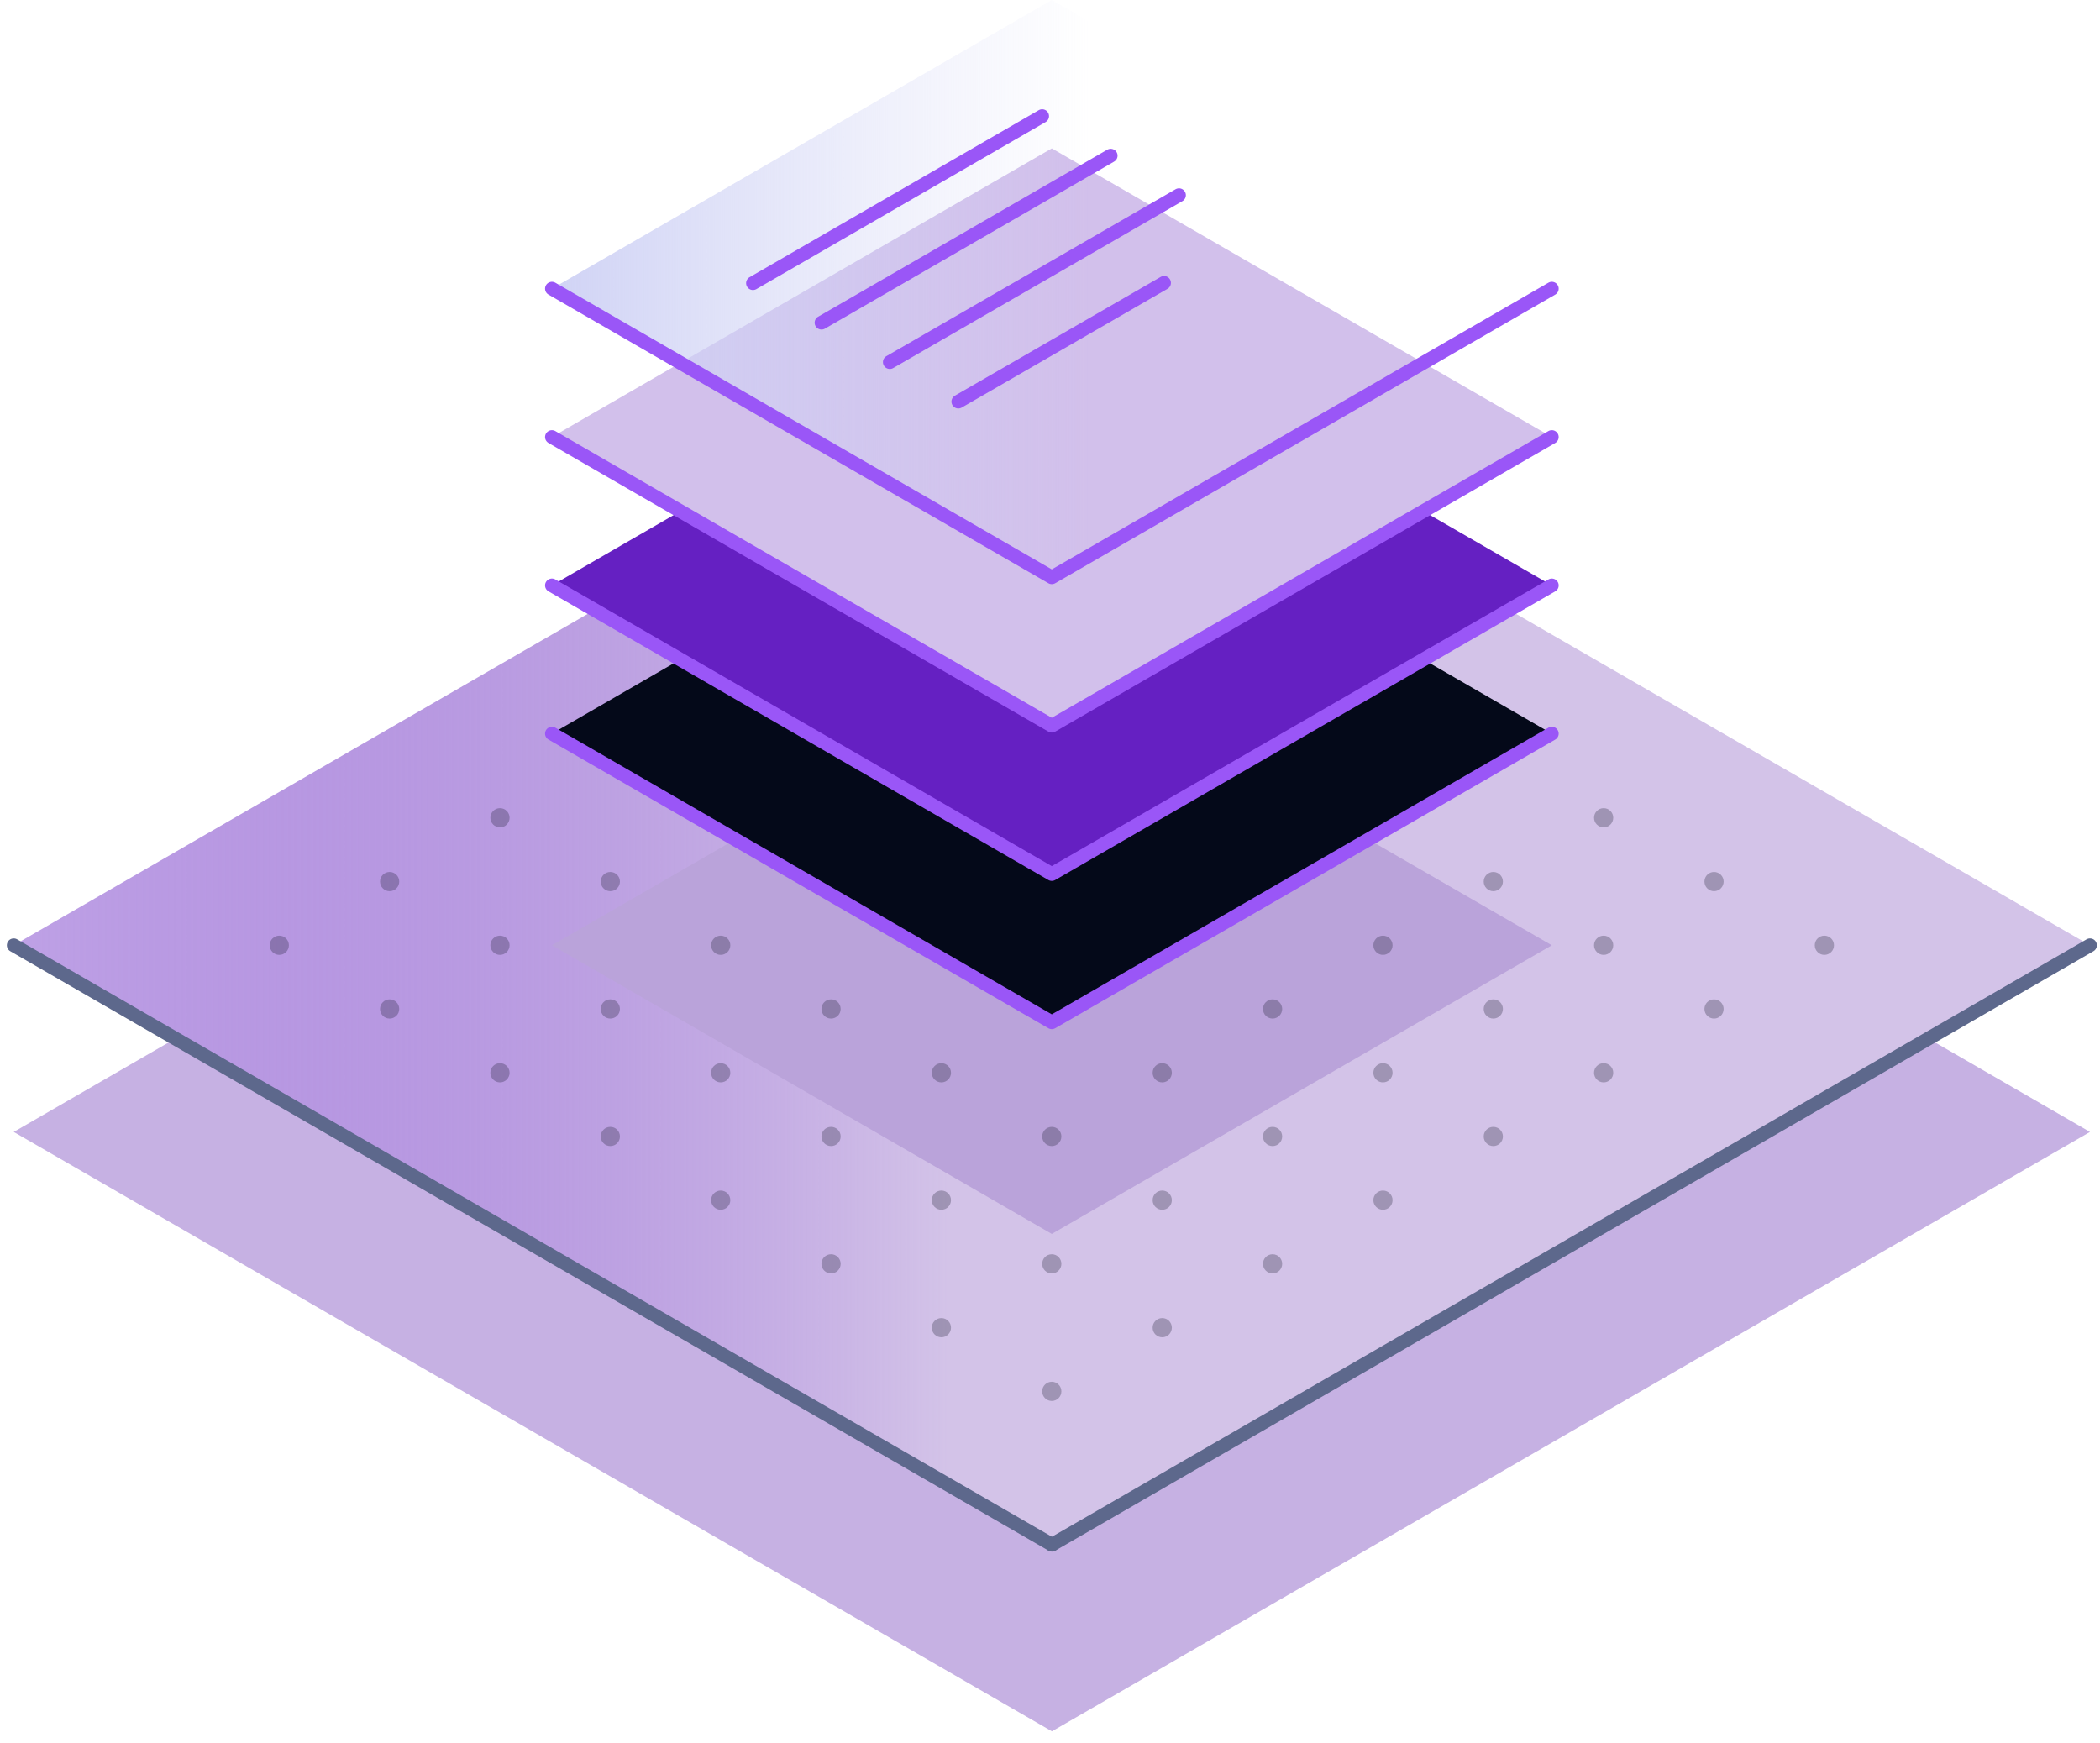 <svg width="153" height="127" viewBox="0 0 153 127" fill="none" xmlns="http://www.w3.org/2000/svg">
<path d="M76.64 112.54L12.77 75.67L1 82.47L76.64 126.14L152.27 82.47L140.5 75.67L76.64 112.54Z" fill="#C6B1E3"/>
<path d="M76.64 25.2L1 68.87L76.64 112.54L152.27 68.87L76.64 25.2Z" fill="url(#paint0_linear_369_3883)"/>
<path d="M76.631 47.84L40.211 68.87L76.631 89.9L113.061 68.87L76.631 47.84Z" fill="#BAA3DA"/>
<path d="M76.641 112.54L152.271 68.87" stroke="#5D688C" stroke-linecap="round" stroke-linejoin="round"/>
<path d="M1 68.87L76.64 112.54" stroke="#5D688C" stroke-linecap="round" stroke-linejoin="round"/>
<g opacity="0.25">
<path d="M76.63 64.929C77.016 64.929 77.33 64.616 77.33 64.229C77.33 63.843 77.016 63.529 76.63 63.529C76.243 63.529 75.93 63.843 75.93 64.229C75.93 64.616 76.243 64.929 76.63 64.929Z" fill="#040919"/>
<path d="M84.677 69.57C85.063 69.57 85.377 69.257 85.377 68.87C85.377 68.483 85.063 68.17 84.677 68.17C84.29 68.17 83.977 68.483 83.977 68.87C83.977 69.257 84.29 69.57 84.677 69.57Z" fill="#040919"/>
<path d="M76.63 74.21C77.016 74.21 77.33 73.897 77.33 73.51C77.33 73.124 77.016 72.811 76.63 72.811C76.243 72.811 75.93 73.124 75.93 73.51C75.93 73.897 76.243 74.21 76.63 74.21Z" fill="#040919"/>
<path d="M92.716 74.21C93.102 74.21 93.416 73.897 93.416 73.51C93.416 73.124 93.102 72.811 92.716 72.811C92.329 72.811 92.016 73.124 92.016 73.51C92.016 73.897 92.329 74.21 92.716 74.21Z" fill="#040919"/>
<path d="M84.677 78.86C85.063 78.86 85.377 78.546 85.377 78.16C85.377 77.773 85.063 77.46 84.677 77.46C84.29 77.46 83.977 77.773 83.977 78.16C83.977 78.546 84.29 78.86 84.677 78.86Z" fill="#040919"/>
<path d="M76.63 83.5C77.016 83.5 77.33 83.186 77.33 82.8C77.33 82.413 77.016 82.1 76.63 82.1C76.243 82.1 75.93 82.413 75.93 82.8C75.93 83.186 76.243 83.5 76.63 83.5Z" fill="#040919"/>
<path d="M100.759 78.86C101.145 78.86 101.459 78.546 101.459 78.16C101.459 77.773 101.145 77.46 100.759 77.46C100.372 77.46 100.059 77.773 100.059 78.16C100.059 78.546 100.372 78.86 100.759 78.86Z" fill="#040919"/>
<path d="M92.716 83.5C93.102 83.5 93.416 83.186 93.416 82.8C93.416 82.413 93.102 82.1 92.716 82.1C92.329 82.1 92.016 82.413 92.016 82.8C92.016 83.186 92.329 83.5 92.716 83.5Z" fill="#040919"/>
<path d="M84.677 88.14C85.063 88.14 85.377 87.827 85.377 87.44C85.377 87.054 85.063 86.74 84.677 86.74C84.29 86.74 83.977 87.054 83.977 87.44C83.977 87.827 84.29 88.14 84.677 88.14Z" fill="#040919"/>
<path d="M76.63 92.78C77.016 92.78 77.33 92.466 77.33 92.08C77.33 91.693 77.016 91.38 76.63 91.38C76.243 91.38 75.93 91.693 75.93 92.08C75.93 92.466 76.243 92.78 76.63 92.78Z" fill="#040919"/>
<path d="M100.759 88.14C101.145 88.14 101.459 87.827 101.459 87.44C101.459 87.054 101.145 86.74 100.759 86.74C100.372 86.74 100.059 87.054 100.059 87.44C100.059 87.827 100.372 88.14 100.759 88.14Z" fill="#040919"/>
<path d="M92.716 92.78C93.102 92.78 93.416 92.466 93.416 92.08C93.416 91.693 93.102 91.38 92.716 91.38C92.329 91.38 92.016 91.693 92.016 92.08C92.016 92.466 92.329 92.78 92.716 92.78Z" fill="#040919"/>
<path d="M108.798 83.5C109.184 83.5 109.498 83.186 109.498 82.8C109.498 82.413 109.184 82.1 108.798 82.1C108.411 82.1 108.098 82.413 108.098 82.8C108.098 83.186 108.411 83.5 108.798 83.5Z" fill="#040919"/>
<path d="M84.677 97.43C85.063 97.43 85.377 97.117 85.377 96.73C85.377 96.344 85.063 96.03 84.677 96.03C84.29 96.03 83.977 96.344 83.977 96.73C83.977 97.117 84.29 97.43 84.677 97.43Z" fill="#040919"/>
<path d="M76.63 102.07C77.016 102.07 77.33 101.757 77.33 101.37C77.33 100.983 77.016 100.67 76.63 100.67C76.243 100.67 75.93 100.983 75.93 101.37C75.93 101.757 76.243 102.07 76.63 102.07Z" fill="#040919"/>
<path d="M68.587 69.57C68.973 69.57 69.287 69.257 69.287 68.87C69.287 68.483 68.973 68.17 68.587 68.17C68.2 68.17 67.887 68.483 67.887 68.87C67.887 69.257 68.2 69.57 68.587 69.57Z" fill="#040919"/>
<path d="M92.716 55.64C93.102 55.64 93.416 55.327 93.416 54.94C93.416 54.554 93.102 54.24 92.716 54.24C92.329 54.24 92.016 54.554 92.016 54.94C92.016 55.327 92.329 55.64 92.716 55.64Z" fill="#040919"/>
<path d="M100.759 60.28C101.145 60.28 101.459 59.967 101.459 59.58C101.459 59.193 101.145 58.88 100.759 58.88C100.372 58.88 100.059 59.193 100.059 59.58C100.059 59.967 100.372 60.28 100.759 60.28Z" fill="#040919"/>
<path d="M92.716 64.929C93.102 64.929 93.416 64.616 93.416 64.229C93.416 63.843 93.102 63.529 92.716 63.529C92.329 63.529 92.016 63.843 92.016 64.229C92.016 64.616 92.329 64.929 92.716 64.929Z" fill="#040919"/>
<path d="M108.798 64.929C109.184 64.929 109.498 64.616 109.498 64.229C109.498 63.843 109.184 63.529 108.798 63.529C108.411 63.529 108.098 63.843 108.098 64.229C108.098 64.616 108.411 64.929 108.798 64.929Z" fill="#040919"/>
<path d="M100.759 69.57C101.145 69.57 101.459 69.257 101.459 68.87C101.459 68.483 101.145 68.17 100.759 68.17C100.372 68.17 100.059 68.483 100.059 68.87C100.059 69.257 100.372 69.57 100.759 69.57Z" fill="#040919"/>
<path d="M116.837 69.57C117.223 69.57 117.537 69.257 117.537 68.87C117.537 68.483 117.223 68.17 116.837 68.17C116.45 68.17 116.137 68.483 116.137 68.87C116.137 69.257 116.45 69.57 116.837 69.57Z" fill="#040919"/>
<path d="M108.798 74.21C109.184 74.21 109.498 73.897 109.498 73.51C109.498 73.124 109.184 72.811 108.798 72.811C108.411 72.811 108.098 73.124 108.098 73.51C108.098 73.897 108.411 74.21 108.798 74.21Z" fill="#040919"/>
<path d="M116.837 78.86C117.223 78.86 117.537 78.546 117.537 78.16C117.537 77.773 117.223 77.46 116.837 77.46C116.45 77.46 116.137 77.773 116.137 78.16C116.137 78.546 116.45 78.86 116.837 78.86Z" fill="#040919"/>
<path d="M124.88 74.21C125.266 74.21 125.58 73.897 125.58 73.51C125.58 73.124 125.266 72.811 124.88 72.811C124.493 72.811 124.18 73.124 124.18 73.51C124.18 73.897 124.493 74.21 124.88 74.21Z" fill="#040919"/>
<path d="M84.677 60.28C85.063 60.28 85.377 59.967 85.377 59.58C85.377 59.193 85.063 58.88 84.677 58.88C84.29 58.88 83.977 59.193 83.977 59.58C83.977 59.967 84.29 60.28 84.677 60.28Z" fill="#040919"/>
<path d="M108.798 55.64C109.184 55.64 109.498 55.327 109.498 54.94C109.498 54.554 109.184 54.24 108.798 54.24C108.411 54.24 108.098 54.554 108.098 54.94C108.098 55.327 108.411 55.64 108.798 55.64Z" fill="#040919"/>
<path d="M116.837 60.28C117.223 60.28 117.537 59.967 117.537 59.58C117.537 59.193 117.223 58.88 116.837 58.88C116.45 58.88 116.137 59.193 116.137 59.58C116.137 59.967 116.45 60.28 116.837 60.28Z" fill="#040919"/>
<path d="M124.88 64.929C125.266 64.929 125.58 64.616 125.58 64.229C125.58 63.843 125.266 63.529 124.88 63.529C124.493 63.529 124.18 63.843 124.18 64.229C124.18 64.616 124.493 64.929 124.88 64.929Z" fill="#040919"/>
<path d="M132.919 69.57C133.305 69.57 133.619 69.257 133.619 68.87C133.619 68.483 133.305 68.17 132.919 68.17C132.532 68.17 132.219 68.483 132.219 68.87C132.219 69.257 132.532 69.57 132.919 69.57Z" fill="#040919"/>
<path d="M100.759 51C101.145 51 101.459 50.686 101.459 50.3C101.459 49.913 101.145 49.6 100.759 49.6C100.372 49.6 100.059 49.913 100.059 50.3C100.059 50.686 100.372 51 100.759 51Z" fill="#040919"/>
<path d="M60.548 74.21C60.934 74.21 61.248 73.897 61.248 73.51C61.248 73.124 60.934 72.811 60.548 72.811C60.161 72.811 59.848 73.124 59.848 73.51C59.848 73.897 60.161 74.21 60.548 74.21Z" fill="#040919"/>
<path d="M68.587 78.86C68.973 78.86 69.287 78.546 69.287 78.16C69.287 77.773 68.973 77.46 68.587 77.46C68.2 77.46 67.887 77.773 67.887 78.16C67.887 78.546 68.2 78.86 68.587 78.86Z" fill="#040919"/>
<path d="M52.509 78.86C52.895 78.86 53.209 78.546 53.209 78.16C53.209 77.773 52.895 77.46 52.509 77.46C52.122 77.46 51.809 77.773 51.809 78.16C51.809 78.546 52.122 78.86 52.509 78.86Z" fill="#040919"/>
<path d="M60.548 83.5C60.934 83.5 61.248 83.186 61.248 82.8C61.248 82.413 60.934 82.1 60.548 82.1C60.161 82.1 59.848 82.413 59.848 82.8C59.848 83.186 60.161 83.5 60.548 83.5Z" fill="#040919"/>
<path d="M68.587 88.14C68.973 88.14 69.287 87.827 69.287 87.44C69.287 87.054 68.973 86.74 68.587 86.74C68.2 86.74 67.887 87.054 67.887 87.44C67.887 87.827 68.2 88.14 68.587 88.14Z" fill="#040919"/>
<path d="M52.509 88.14C52.895 88.14 53.209 87.827 53.209 87.44C53.209 87.054 52.895 86.74 52.509 86.74C52.122 86.74 51.809 87.054 51.809 87.44C51.809 87.827 52.122 88.14 52.509 88.14Z" fill="#040919"/>
<path d="M60.548 92.78C60.934 92.78 61.248 92.466 61.248 92.08C61.248 91.693 60.934 91.38 60.548 91.38C60.161 91.38 59.848 91.693 59.848 92.08C59.848 92.466 60.161 92.78 60.548 92.78Z" fill="#040919"/>
<path d="M44.466 83.5C44.852 83.5 45.166 83.186 45.166 82.8C45.166 82.413 44.852 82.1 44.466 82.1C44.079 82.1 43.766 82.413 43.766 82.8C43.766 83.186 44.079 83.5 44.466 83.5Z" fill="#040919"/>
<path d="M68.587 97.43C68.973 97.43 69.287 97.117 69.287 96.73C69.287 96.344 68.973 96.03 68.587 96.03C68.2 96.03 67.887 96.344 67.887 96.73C67.887 97.117 68.2 97.43 68.587 97.43Z" fill="#040919"/>
<path d="M52.509 69.57C52.895 69.57 53.209 69.257 53.209 68.87C53.209 68.483 52.895 68.17 52.509 68.17C52.122 68.17 51.809 68.483 51.809 68.87C51.809 69.257 52.122 69.57 52.509 69.57Z" fill="#040919"/>
<path d="M44.466 74.21C44.852 74.21 45.166 73.897 45.166 73.51C45.166 73.124 44.852 72.811 44.466 72.811C44.079 72.811 43.766 73.124 43.766 73.51C43.766 73.897 44.079 74.21 44.466 74.21Z" fill="#040919"/>
<path d="M68.587 60.28C68.973 60.28 69.287 59.967 69.287 59.58C69.287 59.193 68.973 58.88 68.587 58.88C68.2 58.88 67.887 59.193 67.887 59.58C67.887 59.967 68.2 60.28 68.587 60.28Z" fill="#040919"/>
<path d="M60.548 64.929C60.934 64.929 61.248 64.616 61.248 64.229C61.248 63.843 60.934 63.529 60.548 63.529C60.161 63.529 59.848 63.843 59.848 64.229C59.848 64.616 60.161 64.929 60.548 64.929Z" fill="#040919"/>
<path d="M76.63 55.64C77.016 55.64 77.33 55.327 77.33 54.94C77.33 54.554 77.016 54.24 76.63 54.24C76.243 54.24 75.93 54.554 75.93 54.94C75.93 55.327 76.243 55.64 76.63 55.64Z" fill="#040919"/>
<path d="M36.427 78.86C36.813 78.86 37.127 78.546 37.127 78.16C37.127 77.773 36.813 77.46 36.427 77.46C36.04 77.46 35.727 77.773 35.727 78.16C35.727 78.546 36.04 78.86 36.427 78.86Z" fill="#040919"/>
<path d="M52.509 51C52.895 51 53.209 50.686 53.209 50.3C53.209 49.913 52.895 49.6 52.509 49.6C52.122 49.6 51.809 49.913 51.809 50.3C51.809 50.686 52.122 51 52.509 51Z" fill="#040919"/>
<path d="M44.466 55.64C44.852 55.64 45.166 55.327 45.166 54.94C45.166 54.554 44.852 54.24 44.466 54.24C44.079 54.24 43.766 54.554 43.766 54.94C43.766 55.327 44.079 55.64 44.466 55.64Z" fill="#040919"/>
<path d="M36.427 60.28C36.813 60.28 37.127 59.967 37.127 59.58C37.127 59.193 36.813 58.88 36.427 58.88C36.04 58.88 35.727 59.193 35.727 59.58C35.727 59.967 36.04 60.28 36.427 60.28Z" fill="#040919"/>
<path d="M28.387 64.929C28.774 64.929 29.087 64.616 29.087 64.229C29.087 63.843 28.774 63.529 28.387 63.529C28.001 63.529 27.688 63.843 27.688 64.229C27.688 64.616 28.001 64.929 28.387 64.929Z" fill="#040919"/>
<path d="M52.509 60.28C52.895 60.28 53.209 59.967 53.209 59.58C53.209 59.193 52.895 58.88 52.509 58.88C52.122 58.88 51.809 59.193 51.809 59.58C51.809 59.967 52.122 60.28 52.509 60.28Z" fill="#040919"/>
<path d="M44.466 64.929C44.852 64.929 45.166 64.616 45.166 64.229C45.166 63.843 44.852 63.529 44.466 63.529C44.079 63.529 43.766 63.843 43.766 64.229C43.766 64.616 44.079 64.929 44.466 64.929Z" fill="#040919"/>
<path d="M60.548 55.64C60.934 55.64 61.248 55.327 61.248 54.94C61.248 54.554 60.934 54.24 60.548 54.24C60.161 54.24 59.848 54.554 59.848 54.94C59.848 55.327 60.161 55.64 60.548 55.64Z" fill="#040919"/>
<path d="M36.427 69.57C36.813 69.57 37.127 69.257 37.127 68.87C37.127 68.483 36.813 68.17 36.427 68.17C36.04 68.17 35.727 68.483 35.727 68.87C35.727 69.257 36.04 69.57 36.427 69.57Z" fill="#040919"/>
<path d="M28.387 74.21C28.774 74.21 29.087 73.897 29.087 73.51C29.087 73.124 28.774 72.811 28.387 72.811C28.001 72.811 27.688 73.124 27.688 73.51C27.688 73.897 28.001 74.21 28.387 74.21Z" fill="#040919"/>
<path d="M84.677 51C85.063 51 85.377 50.686 85.377 50.3C85.377 49.913 85.063 49.6 84.677 49.6C84.29 49.6 83.977 49.913 83.977 50.3C83.977 50.686 84.29 51 84.677 51Z" fill="#040919"/>
<path d="M68.587 41.71C68.973 41.71 69.287 41.396 69.287 41.01C69.287 40.623 68.973 40.31 68.587 40.31C68.2 40.31 67.887 40.623 67.887 41.01C67.887 41.396 68.2 41.71 68.587 41.71Z" fill="#040919"/>
<path d="M60.548 46.36C60.934 46.36 61.248 46.047 61.248 45.66C61.248 45.273 60.934 44.96 60.548 44.96C60.161 44.96 59.848 45.273 59.848 45.66C59.848 46.047 60.161 46.36 60.548 46.36Z" fill="#040919"/>
<path d="M68.587 51C68.973 51 69.287 50.686 69.287 50.3C69.287 49.913 68.973 49.6 68.587 49.6C68.2 49.6 67.887 49.913 67.887 50.3C67.887 50.686 68.2 51 68.587 51Z" fill="#040919"/>
<path d="M76.63 46.36C77.016 46.36 77.33 46.047 77.33 45.66C77.33 45.273 77.016 44.96 76.63 44.96C76.243 44.96 75.93 45.273 75.93 45.66C75.93 46.047 76.243 46.36 76.63 46.36Z" fill="#040919"/>
<path d="M92.716 46.36C93.102 46.36 93.416 46.047 93.416 45.66C93.416 45.273 93.102 44.96 92.716 44.96C92.329 44.96 92.016 45.273 92.016 45.66C92.016 46.047 92.329 46.36 92.716 46.36Z" fill="#040919"/>
<path d="M76.63 37.07C77.016 37.07 77.33 36.757 77.33 36.37C77.33 35.983 77.016 35.67 76.63 35.67C76.243 35.67 75.93 35.983 75.93 36.37C75.93 36.757 76.243 37.07 76.63 37.07Z" fill="#040919"/>
<path d="M84.677 41.71C85.063 41.71 85.377 41.396 85.377 41.01C85.377 40.623 85.063 40.31 84.677 40.31C84.29 40.31 83.977 40.623 83.977 41.01C83.977 41.396 84.29 41.71 84.677 41.71Z" fill="#040919"/>
<path d="M20.348 69.57C20.735 69.57 21.049 69.257 21.049 68.87C21.049 68.483 20.735 68.17 20.348 68.17C19.962 68.17 19.648 68.483 19.648 68.87C19.648 69.257 19.962 69.57 20.348 69.57Z" fill="#040919"/>
</g>
<path d="M76.631 32.42L40.211 53.45L76.631 74.48L113.061 53.45L76.631 32.42Z" fill="#040919"/>
<path d="M40.211 53.45L76.631 74.48L113.061 53.45" stroke="#9A56F7" stroke-linecap="round" stroke-linejoin="round"/>
<path d="M76.631 21.62L40.211 42.65L76.631 63.68L113.061 42.65L76.631 21.62Z" fill="#6520C2"/>
<path d="M40.211 42.65L76.631 63.68L113.061 42.65" stroke="#9A56F7" stroke-linecap="round" stroke-linejoin="round"/>
<path d="M76.631 10.81L40.211 31.84L76.631 52.87L113.061 31.84L76.631 10.81Z" fill="#D2C0EB"/>
<path d="M40.211 31.84L76.631 52.87L113.061 31.84" stroke="#9A56F7" stroke-linecap="round" stroke-linejoin="round"/>
<path d="M76.631 0L40.211 21.03L76.631 42.06L113.061 21.03L76.631 0Z" fill="url(#paint1_linear_369_3883)"/>
<path d="M40.211 21.03L76.631 42.06L113.061 21.03" stroke="#9A56F7" stroke-linecap="round" stroke-linejoin="round"/>
<path d="M69.82 29.259L84.81 20.609" stroke="#9A56F7" stroke-linecap="round" stroke-linejoin="round"/>
<path d="M64.828 26.381L85.898 14.221" stroke="#9A56F7" stroke-linecap="round" stroke-linejoin="round"/>
<path d="M59.852 23.51L80.922 11.34" stroke="#9A56F7" stroke-linecap="round" stroke-linejoin="round"/>
<path d="M54.859 20.63L75.929 8.46" stroke="#9A56F7" stroke-linecap="round" stroke-linejoin="round"/>
<defs>
<linearGradient id="paint0_linear_369_3883" x1="1" y1="68.87" x2="152.27" y2="68.87" gradientUnits="userSpaceOnUse">
<stop stop-color="#6520C2" stop-opacity="0.42"/>
<stop offset="0.45" stop-color="#D3C3E8"/>
</linearGradient>
<linearGradient id="paint1_linear_369_3883" x1="40.211" y1="21.03" x2="113.061" y2="21.03" gradientUnits="userSpaceOnUse">
<stop stop-color="#D0D3F5"/>
<stop offset="0.15" stop-color="#D0D3F5" stop-opacity="0.69"/>
<stop offset="0.34" stop-color="#D0D3F5" stop-opacity="0.32"/>
<stop offset="0.48" stop-color="#D0D3F5" stop-opacity="0.09"/>
<stop offset="0.54" stop-color="#D0D3F5" stop-opacity="0"/>
</linearGradient>
</defs>
</svg>
